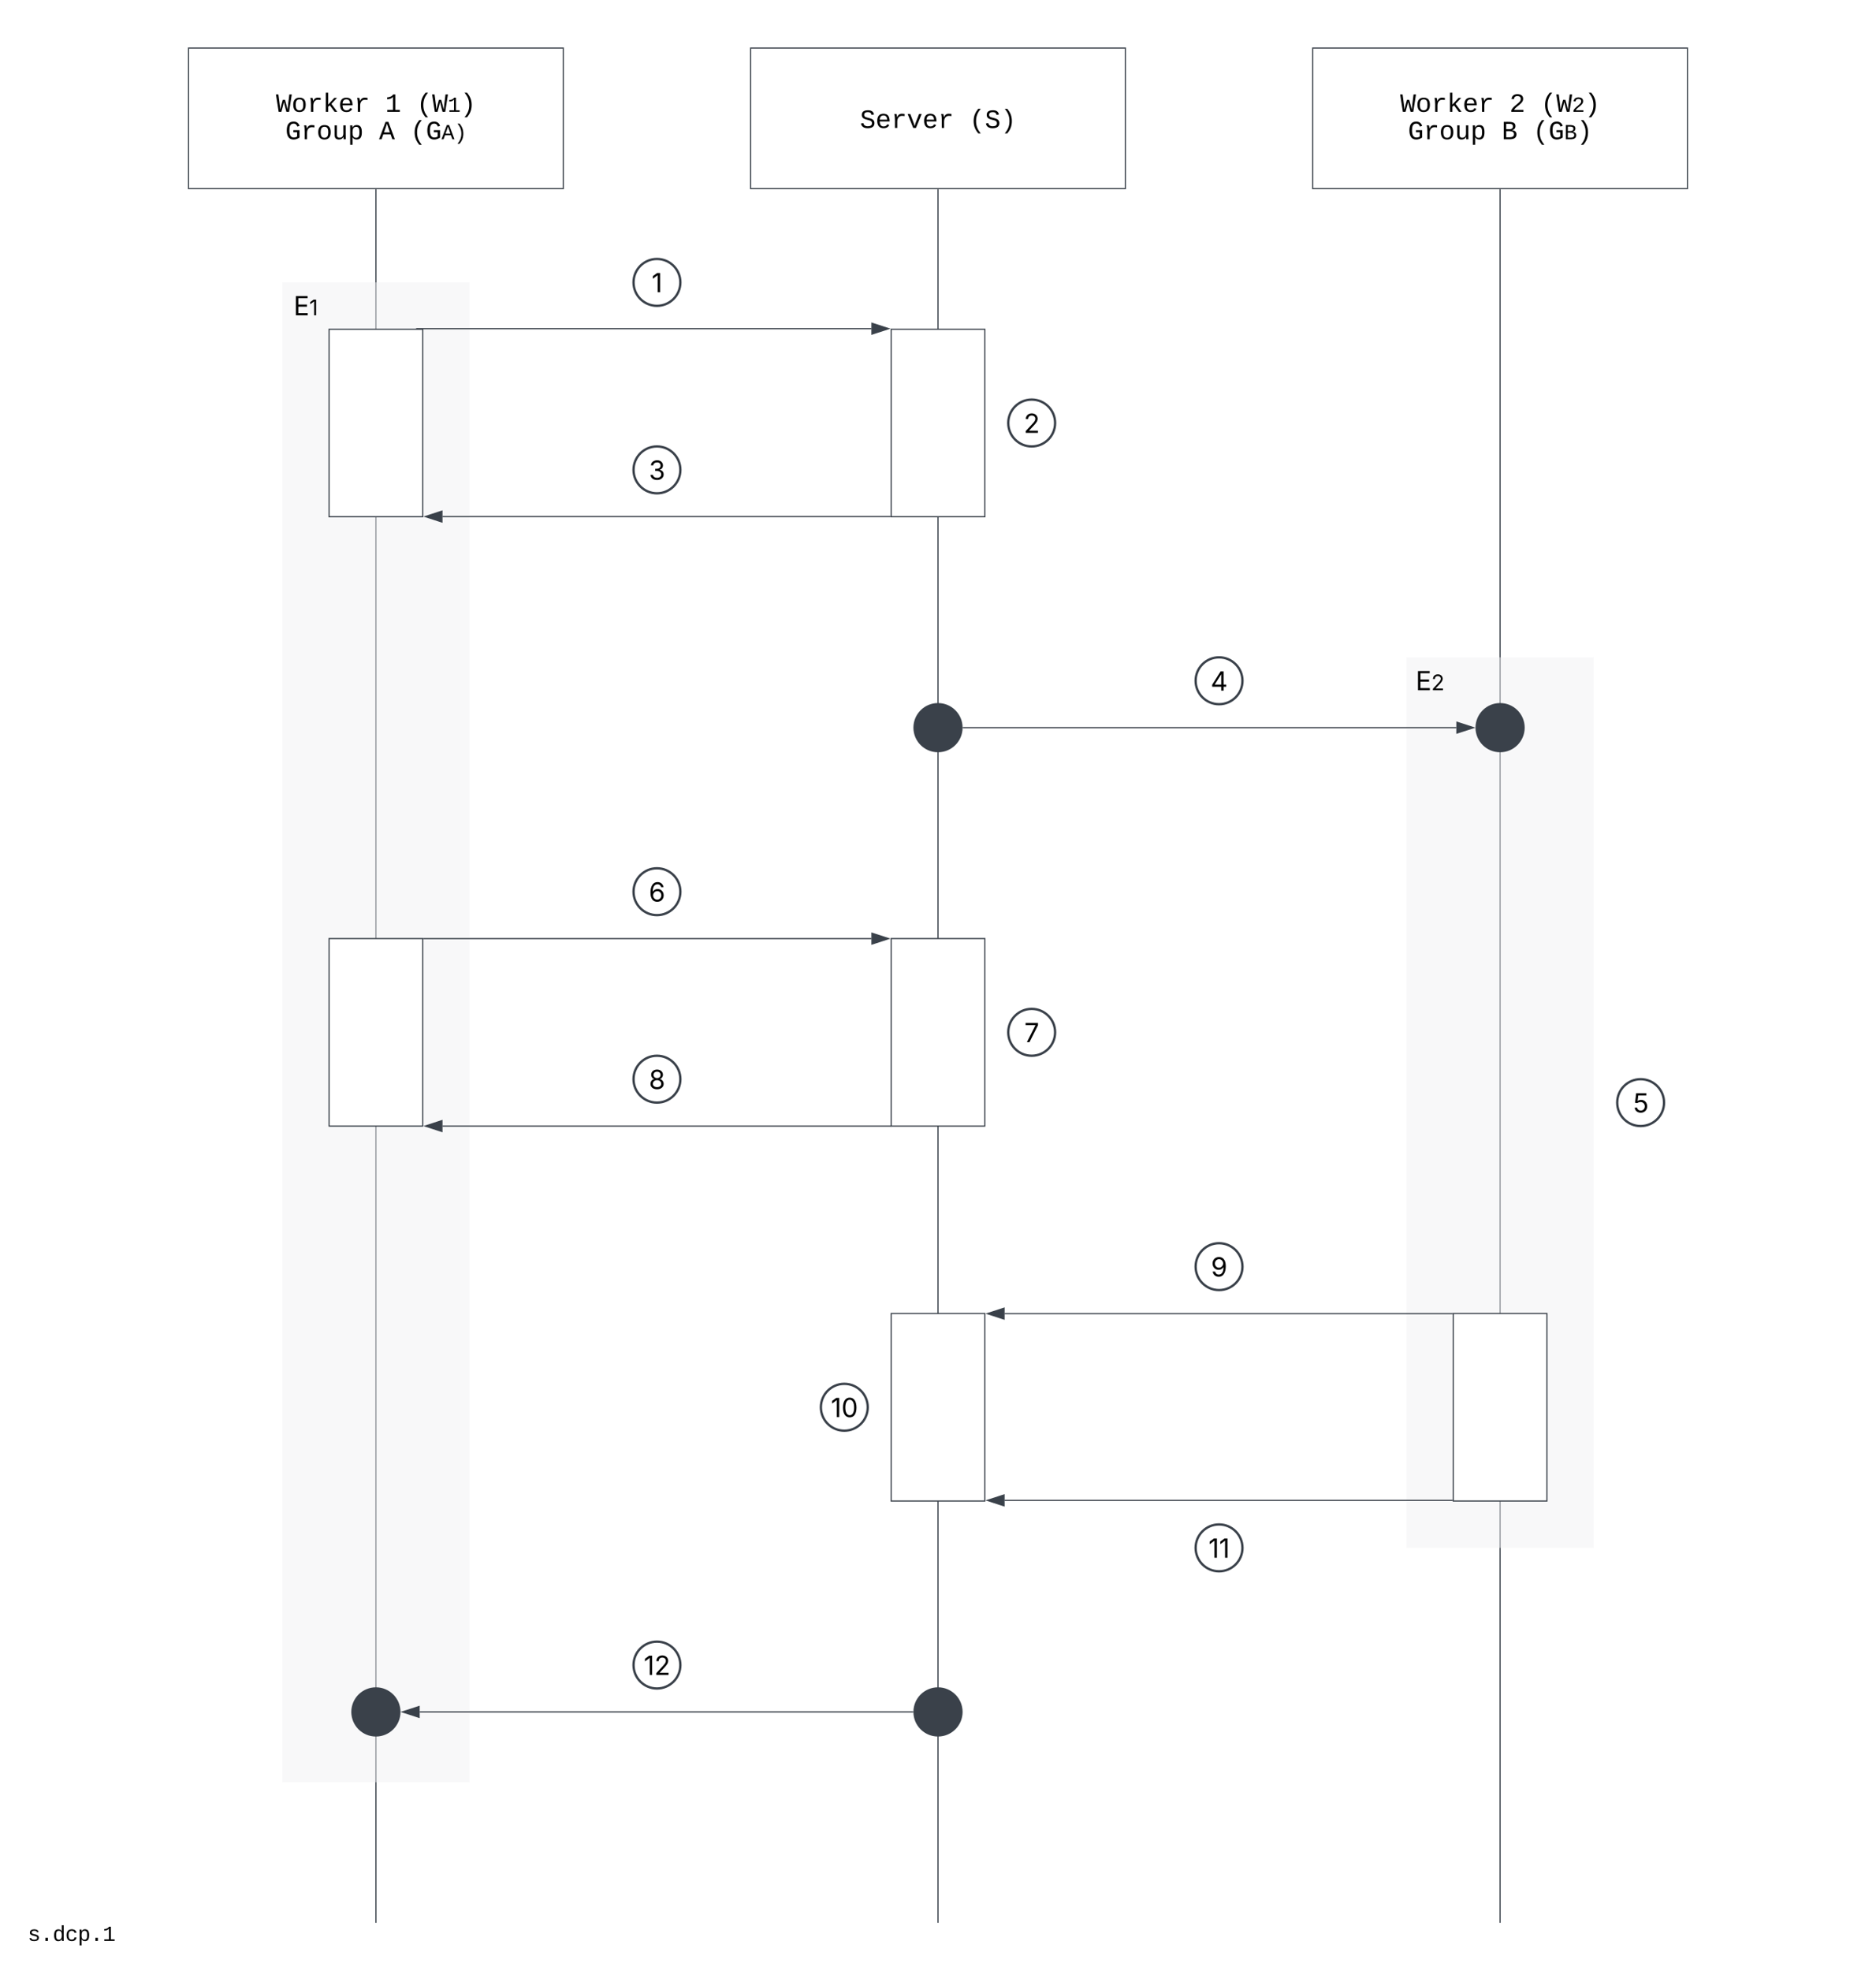 <svg xmlns="http://www.w3.org/2000/svg" xmlns:xlink="http://www.w3.org/1999/xlink" xmlns:lucid="lucid" width="1602" height="1682"><g transform="translate(-479 1001)" lucid:page-tab-id="0_0"><path d="M0-1500h2500v2500H0z" fill="#fff"/><path d="M480-994a6 6 0 0 1 6-6h1588a6 6 0 0 1 6 6V674a6 6 0 0 1-6 6H486a6 6 0 0 1-6-6z" stroke="#000" stroke-opacity="0" stroke-width="2" fill="#fff"/><path d="M1760-839V639.5" stroke="#3a414a" fill="none"/><path d="M1760.47-839h-.94v-.5h.94z" stroke="#3a414a" stroke-width=".05" fill="#3a414a"/><path d="M1760 639.5v.5M1280-839V639.5" stroke="#3a414a" fill="none"/><path d="M1280.47-839h-.94v-.5h.94z" stroke="#3a414a" stroke-width=".05" fill="#3a414a"/><path d="M1280 639.5v.5M800-839V639.5" stroke="#3a414a" fill="none"/><path d="M800.48-839h-.96v-.5h.96z" stroke="#3a414a" stroke-width=".05" fill="#3a414a"/><path d="M800 639.5v.5" stroke="#3a414a" fill="none"/><path d="M1680-440h160v760h-160zM720-760h160V520H720z" stroke="#000" stroke-opacity="0" fill="#f2f3f5" fill-opacity=".5"/><path d="M640-960h320v120H640z" stroke="#3a414a" fill="#fff"/><use xlink:href="#a" transform="matrix(1,0,0,1,645,-955) translate(69.653 49.427)"/><use xlink:href="#b" transform="matrix(1,0,0,1,645,-955) translate(163.001 49.427)"/><use xlink:href="#c" transform="matrix(1,0,0,1,645,-955) translate(189.672 49.427)"/><use xlink:href="#d" transform="matrix(1,0,0,1,645,-955) translate(77.654 72.854)"/><use xlink:href="#e" transform="matrix(1,0,0,1,645,-955) translate(157.667 72.854)"/><use xlink:href="#f" transform="matrix(1,0,0,1,645,-955) translate(184.338 72.854)"/><path d="M1120-960h320v120h-320z" stroke="#3a414a" fill="#fff"/><use xlink:href="#g" transform="matrix(1,0,0,1,1125,-955) translate(88.322 63.177)"/><use xlink:href="#h" transform="matrix(1,0,0,1,1125,-955) translate(181.671 63.177)"/><path d="M1600-960h320v120h-320z" stroke="#3a414a" fill="#fff"/><use xlink:href="#a" transform="matrix(1,0,0,1,1605,-955) translate(69.653 49.427)"/><use xlink:href="#i" transform="matrix(1,0,0,1,1605,-955) translate(163.001 49.427)"/><use xlink:href="#j" transform="matrix(1,0,0,1,1605,-955) translate(189.672 49.427)"/><use xlink:href="#d" transform="matrix(1,0,0,1,1605,-955) translate(76.321 72.854)"/><use xlink:href="#k" transform="matrix(1,0,0,1,1605,-955) translate(156.334 72.854)"/><use xlink:href="#l" transform="matrix(1,0,0,1,1605,-955) translate(183.005 72.854)"/><path d="M760-720h80v160h-80zM1240-720h80v160h-80z" stroke="#3a414a" fill="#fff"/><path d="M1300-380c0 11.05-8.95 20-20 20s-20-8.95-20-20 8.95-20 20-20 20 8.95 20 20zM1780-380c0 11.05-8.95 20-20 20s-20-8.95-20-20 8.95-20 20-20 20 8.95 20 20z" stroke="#3a414a" stroke-width="2" fill="#3a414a"/><path d="M1301.5-380h421.1" stroke="#3a414a" fill="none"/><path d="M1301.5-379.52h-.55l.05-.44-.02-.52h.53z" stroke="#3a414a" stroke-width=".05" fill="#3a414a"/><path d="M1737.38-380l-14.27 4.63.02-9.26z" stroke="#3a414a" fill="#3a414a"/><path d="M720-754a6 6 0 0 1 6-6h28a6 6 0 0 1 6 6v28a6 6 0 0 1-6 6h-28a6 6 0 0 1-6-6z" fill="none"/><use xlink:href="#m" transform="matrix(1,0,0,1,720,-760) translate(9.706 28.084)"/><path d="M834.36-720.5h388.75" stroke="#3a414a" fill="none"/><path stroke="#3a414a" stroke-width=".05" fill="#3a414a"/><path d="M1237.88-720.5l-14.27 4.63.02-9.26z" stroke="#3a414a" fill="#3a414a"/><path d="M1239-560.14H856.88" stroke="#3a414a" fill="none"/><path d="M1239.5-559.67h-.5v-.95h.5z" stroke="#3a414a" stroke-width=".05" fill="#3a414a"/><path d="M842.12-560.14l14.26-4.64v9.27z" stroke="#3a414a" fill="#3a414a"/><path d="M1240-200h80v160h-80zM760-200h80v160h-80zM1240 120h80v160h-80zM1720 120h80v160h-80z" stroke="#3a414a" fill="#fff"/><path d="M1300 460c0 11.05-8.95 20-20 20s-20-8.95-20-20 8.95-20 20-20 20 8.95 20 20zM820 460c0 11.05-8.95 20-20 20s-20-8.95-20-20 8.95-20 20-20 20 8.95 20 20z" stroke="#3a414a" stroke-width="2" fill="#3a414a"/><path d="M1258.5 460H837.4" stroke="#3a414a" fill="none"/><path d="M1259 459.95l.02.53h-.53v-.96h.55z" stroke="#3a414a" stroke-width=".05" fill="#3a414a"/><path d="M822.62 460l14.27-4.63v9.26z" stroke="#3a414a" fill="#3a414a"/><path d="M841-199.95h382.12" stroke="#3a414a" fill="none"/><path d="M841-199.47h-.5v-.95h.5z" stroke="#3a414a" stroke-width=".05" fill="#3a414a"/><path d="M1237.88-199.95l-14.26 4.64v-9.28z" stroke="#3a414a" fill="#3a414a"/><path d="M1239.5-40H856.88M1239.5-40h.5" stroke="#3a414a" fill="none"/><path d="M842.12-40l14.26-4.63v9.27z" stroke="#3a414a" fill="#3a414a"/><path d="M1719 120.08h-382.12" stroke="#3a414a" fill="none"/><path d="M1719.5 120.55h-.5v-.95h.5z" stroke="#3a414a" stroke-width=".05" fill="#3a414a"/><path d="M1322.12 120.08l14.27-4.64-.02 9.27z" stroke="#3a414a" fill="#3a414a"/><path d="M1719 279.46h-382.12" stroke="#3a414a" fill="none"/><path d="M1719.5 279.94h-.5V279h.5z" stroke="#3a414a" stroke-width=".05" fill="#3a414a"/><path d="M1322.12 279.46l14.26-4.63v9.27z" stroke="#3a414a" fill="#3a414a"/><path d="M1060-760c0 11.05-8.95 20-20 20s-20-8.95-20-20 8.95-20 20-20 20 8.95 20 20z" stroke="#3a414a" stroke-width="2" fill-opacity="0"/><use xlink:href="#n" transform="matrix(1,0,0,1,1025,-775) translate(10.486 23.403)"/><path d="M1380-640c0 11.05-8.95 20-20 20s-20-8.95-20-20 8.95-20 20-20 20 8.95 20 20z" stroke="#3a414a" stroke-width="2" fill-opacity="0"/><use xlink:href="#o" transform="matrix(1,0,0,1,1345,-655) translate(8.229 23.403)"/><path d="M1680-434a6 6 0 0 1 6-6h28a6 6 0 0 1 6 6v28a6 6 0 0 1-6 6h-28a6 6 0 0 1-6-6z" fill="none"/><use xlink:href="#p" transform="matrix(1,0,0,1,1680,-440) translate(7.9 28.084)"/><path d="M1060-600c0 11.05-8.95 20-20 20s-20-8.95-20-20 8.95-20 20-20 20 8.95 20 20z" stroke="#3a414a" stroke-width="2" fill-opacity="0"/><use xlink:href="#q" transform="matrix(1,0,0,1,1025,-615) translate(8.142 23.403)"/><path d="M1540-420c0 11.05-8.95 20-20 20s-20-8.95-20-20 8.95-20 20-20 20 8.95 20 20z" stroke="#3a414a" stroke-width="2" fill-opacity="0"/><use xlink:href="#r" transform="matrix(1,0,0,1,1505,-435) translate(7.827 23.403)"/><path d="M1900-60c0 11.05-8.95 20-20 20s-20-8.95-20-20 8.95-20 20-20 20 8.95 20 20z" stroke="#3a414a" stroke-width="2" fill-opacity="0"/><use xlink:href="#s" transform="matrix(1,0,0,1,1865,-75) translate(8.25 23.403)"/><path d="M1060-240c0 11.05-8.95 20-20 20s-20-8.95-20-20 8.95-20 20-20 20 8.95 20 20z" stroke="#3a414a" stroke-width="2" fill-opacity="0"/><use xlink:href="#t" transform="matrix(1,0,0,1,1025,-255) translate(8.115 23.403)"/><path d="M1060-80c0 11.05-8.95 20-20 20s-20-8.95-20-20 8.95-20 20-20 20 8.95 20 20z" stroke="#3a414a" stroke-width="2" fill-opacity="0"/><use xlink:href="#u" transform="matrix(1,0,0,1,1025,-95) translate(8.131 23.403)"/><path d="M1380-120c0 11.05-8.95 20-20 20s-20-8.95-20-20 8.95-20 20-20 20 8.95 20 20z" stroke="#3a414a" stroke-width="2" fill-opacity="0"/><use xlink:href="#v" transform="matrix(1,0,0,1,1345,-135) translate(8.717 23.403)"/><path d="M1540 80c0 11.05-8.95 20-20 20s-20-8.95-20-20 8.95-20 20-20 20 8.95 20 20z" stroke="#3a414a" stroke-width="2" fill-opacity="0"/><g><use xlink:href="#w" transform="matrix(1,0,0,1,1505,65) translate(8.115 23.403)"/></g><path d="M1220 200c0 11.05-8.95 20-20 20s-20-8.95-20-20 8.95-20 20-20 20 8.95 20 20z" stroke="#3a414a" stroke-width="2" fill-opacity="0"/><g><use xlink:href="#x" transform="matrix(1,0,0,1,1185,185) translate(3.476 23.403)"/></g><path d="M1540 320c0 11.05-8.95 20-20 20s-20-8.95-20-20 8.95-20 20-20 20 8.95 20 20z" stroke="#3a414a" stroke-width="2" fill-opacity="0"/><g><use xlink:href="#y" transform="matrix(1,0,0,1,1505,305) translate(5.966 23.403)"/></g><path d="M1060 420c0 11.05-8.95 20-20 20s-20-8.95-20-20 8.95-20 20-20 20 8.95 20 20z" stroke="#3a414a" stroke-width="2" fill-opacity="0"/><g><use xlink:href="#z" transform="matrix(1,0,0,1,1025,405) translate(3.709 23.403)"/></g><path d="M480 626a6 6 0 0 1 6-6h108a6 6 0 0 1 6 6v48a6 6 0 0 1-6 6H486a6 6 0 0 1-6-6z" fill="none"/><g><use xlink:href="#A" transform="matrix(1,0,0,1,480,620) translate(22.661 35.421)"/></g><defs><path d="M1018 0H810c-67-251-137-496-194-756C558-495 487-250 419 0H211L0-1349h189c48 393 110 772 142 1181 58-262 128-512 197-763h175c69 251 139 500 197 763 37-402 92-789 139-1181h189" id="B"/><path d="M615-1102c343 0 484 203 482 560-1 347-147 562-488 562-336 0-475-219-479-562-4-349 156-560 485-560zm-8 989c240 0 301-180 301-429 0-245-55-427-290-427-236 0-299 181-299 427 0 243 61 429 288 429" id="C"/><path d="M839-1102c70 0 148 7 206 17v167c-112-18-268-36-363 15-129 69-208 203-208 395V0H294c-10-367 32-789-52-1082h171c21 75 41 161 48 250h5c67-152 152-270 373-270" id="D"/><path d="M914 0L548-499l-132 98V0H236v-1484h180v927l475-525h211L663-617 1125 0H914" id="E"/><path d="M617-1102c355 0 481 238 477 599H322c5 222 84 388 301 388 144 0 244-59 284-166l158 45C1002-72 854 20 623 20c-342 0-490-220-490-568 0-346 151-554 484-554zm291 461c-18-192-90-328-289-328-194 0-287 128-295 328h584" id="F"/><g id="a"><use transform="matrix(0.011,0,0,0.011,0,0)" xlink:href="#B"/><use transform="matrix(0.011,0,0,0.011,13.336,0)" xlink:href="#C"/><use transform="matrix(0.011,0,0,0.011,26.671,0)" xlink:href="#D"/><use transform="matrix(0.011,0,0,0.011,40.007,0)" xlink:href="#E"/><use transform="matrix(0.011,0,0,0.011,53.342,0)" xlink:href="#F"/><use transform="matrix(0.011,0,0,0.011,66.678,0)" xlink:href="#D"/></g><path d="M148-1120c216-7 379-89 463-229h166v1204h353V0H157v-145h439v-1021c-79 124-254 184-448 194v-148" id="G"/><use transform="matrix(0.011,0,0,0.011,0,0)" xlink:href="#G" id="b"/><path d="M891-1484c-201 251-362 514-362 954 0 441 161 704 362 955H701C500 176 342-90 342-532c0-440 159-704 359-952h190" id="H"/><path d="M528-1484c201 248 357 511 357 952 0 442-156 709-357 957H336C537 174 700-89 700-530c0-440-163-703-364-954h192" id="I"/><g id="c"><use transform="matrix(0.011,0,0,0.011,0,0)" xlink:href="#H"/><use transform="matrix(0.011,0,0,0.011,13.336,0)" xlink:href="#B"/><use transform="matrix(0.009,0,0,0.009,26.671,0)" xlink:href="#G"/><use transform="matrix(0.011,0,0,0.011,37.339,0)" xlink:href="#I"/></g><path d="M655-135c108 0 195-33 260-74v-336H622v-160h479v572C981-54 839 20 639 20c-388 0-526-306-526-701 0-406 129-689 529-689 261 0 392 137 461 331l-171 56c-47-131-122-231-288-231-281 0-330 245-330 533 0 179 28 314 84 407s142 139 257 139" id="J"/><path d="M528 20c-247 0-343-132-343-381v-721h180v686c-4 177 45 284 224 277 194-8 279-136 279-336v-627h181c3 360-6 732 6 1082H885c-4-54-7-126-8-185h-3C809-64 714 20 528 20" id="K"/><path d="M698-1104c312 3 392 244 392 558 0 315-82 566-392 566-169 0-277-65-331-184h-5c8 188 2 394 4 589H185V-858c0-76-1-156-6-224h175c6 52 9 120 10 178h4c58-122 150-202 330-200zm-49 991c225 0 255-203 255-433 0-225-32-419-253-419-236 0-285 192-285 441 0 237 53 411 283 411" id="L"/><g id="d"><use transform="matrix(0.011,0,0,0.011,0,0)" xlink:href="#J"/><use transform="matrix(0.011,0,0,0.011,13.336,0)" xlink:href="#D"/><use transform="matrix(0.011,0,0,0.011,26.671,0)" xlink:href="#C"/><use transform="matrix(0.011,0,0,0.011,40.007,0)" xlink:href="#K"/><use transform="matrix(0.011,0,0,0.011,53.342,0)" xlink:href="#L"/></g><path d="M1034 0L896-382H333L196 0H0l510-1349h217L1228 0h-194zM847-531c-77-225-157-447-231-674-69 231-154 451-232 674h463" id="M"/><use transform="matrix(0.011,0,0,0.011,0,0)" xlink:href="#M" id="e"/><g id="f"><use transform="matrix(0.011,0,0,0.011,0,0)" xlink:href="#H"/><use transform="matrix(0.011,0,0,0.011,13.336,0)" xlink:href="#J"/><use transform="matrix(0.009,0,0,0.009,26.671,0)" xlink:href="#M"/><use transform="matrix(0.009,0,0,0.009,37.339,0)" xlink:href="#I"/></g><path d="M614-1226c-167 1-283 53-283 213 0 183 186 193 334 234 230 63 463 120 463 409 0 286-219 387-518 390C309 23 131-98 79-338l185-37c34 165 149 248 351 246 184-2 324-58 324-238 0-203-207-221-372-266-210-57-422-111-422-377 0-267 201-356 470-360 279-5 430 101 480 324l-188 33c-28-141-121-215-293-213" id="N"/><path d="M715 0H502L69-1082h202c94 253 197 500 285 758 19 57 36 126 52 183 96-335 234-626 350-941h201" id="O"/><g id="g"><use transform="matrix(0.011,0,0,0.011,0,0)" xlink:href="#N"/><use transform="matrix(0.011,0,0,0.011,13.336,0)" xlink:href="#F"/><use transform="matrix(0.011,0,0,0.011,26.671,0)" xlink:href="#D"/><use transform="matrix(0.011,0,0,0.011,40.007,0)" xlink:href="#O"/><use transform="matrix(0.011,0,0,0.011,53.342,0)" xlink:href="#F"/><use transform="matrix(0.011,0,0,0.011,66.678,0)" xlink:href="#D"/></g><g id="h"><use transform="matrix(0.011,0,0,0.011,0,0)" xlink:href="#H"/><use transform="matrix(0.011,0,0,0.011,13.336,0)" xlink:href="#N"/><use transform="matrix(0.011,0,0,0.011,26.671,0)" xlink:href="#I"/></g><path d="M611-1370c266 0 451 106 451 368 0 147-77 243-154 327-132 144-316 255-451 395-42 44-75 87-96 134h723V0H144v-117c124-264 387-411 582-603 73-72 151-147 151-271 0-161-104-231-266-231-163 0-249 90-268 238l-184-17c35-233 185-369 452-369" id="P"/><use transform="matrix(0.011,0,0,0.011,0,0)" xlink:href="#P" id="i"/><g id="j"><use transform="matrix(0.011,0,0,0.011,0,0)" xlink:href="#H"/><use transform="matrix(0.011,0,0,0.011,13.336,0)" xlink:href="#B"/><use transform="matrix(0.009,0,0,0.009,26.671,0)" xlink:href="#P"/><use transform="matrix(0.011,0,0,0.011,37.339,0)" xlink:href="#I"/></g><path d="M802-711c201 25 350 118 350 331C1152-95 921 0 634 0H162v-1349c401 9 908-74 908 327 0 184-111 275-268 311zm-224-69c174-2 300-51 300-218 0-163-124-198-302-198H353v416h225zM353-153c281-2 612 44 606-244-5-271-329-233-606-234v478" id="Q"/><use transform="matrix(0.011,0,0,0.011,0,0)" xlink:href="#Q" id="k"/><g id="l"><use transform="matrix(0.011,0,0,0.011,0,0)" xlink:href="#H"/><use transform="matrix(0.011,0,0,0.011,13.336,0)" xlink:href="#J"/><use transform="matrix(0.009,0,0,0.009,26.671,0)" xlink:href="#Q"/><use transform="matrix(0.011,0,0,0.011,37.339,0)" xlink:href="#I"/></g><path d="M180 0v-1490h908v168H370v486h669v168H370v500h727V0H180" id="R"/><path d="M653-1490V0H466v-1314h-10L96-1047v-204l324-239h233" id="S"/><g id="m"><use transform="matrix(0.011,0,0,0.011,0,0)" xlink:href="#R"/><use transform="matrix(0.009,0,0,0.009,13.357,0)" xlink:href="#S"/></g><use transform="matrix(0.011,0,0,0.011,0,0)" xlink:href="#S" id="n"/><path d="M154 0v-137l495-537c165-179 249-281 249-418 0-156-121-253-280-253-170 0-278 110-278 278H158c0-264 200-443 465-443 266 0 455 183 455 416 0 161-73 288-336 568L416-179v12h687V0H154" id="T"/><use transform="matrix(0.011,0,0,0.011,0,0)" xlink:href="#T" id="o"/><g id="p"><use transform="matrix(0.011,0,0,0.011,0,0)" xlink:href="#R"/><use transform="matrix(0.009,0,0,0.009,13.357,0)" xlink:href="#T"/></g><path d="M635 20c-292 0-500-160-510-396h192c11 142 145 229 315 229 187 0 323-105 323-260 0-161-125-274-346-274H488v-165h121c174 0 294-100 294-254 0-148-104-245-266-245-152 0-291 85-297 230H157c8-234 222-395 484-395 278 0 448 188 448 400 0 168-95 291-247 336v12c190 31 301 169 301 357 0 244-216 425-508 425" id="U"/><use transform="matrix(0.011,0,0,0.011,0,0)" xlink:href="#U" id="q"/><path d="M120-303v-155l652-1032h231v1020h202v167h-202V0H821v-303H120zm702-167v-782h-12L323-482v12h499" id="V"/><use transform="matrix(0.011,0,0,0.011,0,0)" xlink:href="#V" id="r"/><path d="M626 20c-262 0-458-168-468-396h184c12 133 134 229 284 229 180 0 311-137 311-326 0-192-136-335-323-335-92 0-196 33-255 78l-178-22 88-738h784v167H429l-51 435h8c61-51 160-87 263-87 273 0 474 211 474 499 0 286-210 496-497 496" id="W"/><use transform="matrix(0.011,0,0,0.011,0,0)" xlink:href="#W" id="s"/><path d="M646 20c-249 0-524-159-524-708 0-524 209-822 547-822 250 0 431 161 467 395H950c-33-129-126-227-281-227-229 0-367 208-367 566h12c80-124 212-198 367-198 255 0 467 205 467 493 0 278-198 501-502 501zm0-167c179 0 318-148 318-334 0-182-133-328-313-328-181 0-322 156-322 330 0 176 134 332 317 332" id="X"/><use transform="matrix(0.011,0,0,0.011,0,0)" xlink:href="#X" id="t"/><path d="M633 20c-303 0-511-173-511-416 0-188 124-348 291-378v-8c-145-37-237-174-237-332 0-227 192-396 457-396 261 0 456 169 456 396 0 158-94 295-235 332v8c162 30 291 190 291 378 0 243-212 416-512 416zm0-165c197 0 322-103 322-261 0-165-138-283-322-283-188 0-324 118-324 283 0 158 123 261 324 261zm0-703c157 0 272-101 272-252 0-149-110-246-272-246-165 0-273 97-273 246 0 151 112 252 273 252" id="Y"/><use transform="matrix(0.011,0,0,0.011,0,0)" xlink:href="#Y" id="u"/><path d="M200 0l662-1311v-12H98v-167h963v177L400 0H200" id="Z"/><use transform="matrix(0.011,0,0,0.011,0,0)" xlink:href="#Z" id="v"/><path d="M603 20c-253 0-434-161-469-399h188c31 132 124 231 281 231 227 0 367-207 367-568h-12c-80 122-211 199-367 199-257 0-469-206-469-493 0-278 200-505 506-500 245 4 520 158 520 706 0 527-208 824-545 824zm16-703c181 0 324-157 324-332 0-171-135-328-318-328-180 0-317 148-317 332 0 183 131 328 311 328" id="aa"/><use transform="matrix(0.011,0,0,0.011,0,0)" xlink:href="#aa" id="w"/><path d="M646 20c-332 0-524-278-524-764 0-483 194-766 524-766s524 283 524 766c0 485-191 764-524 764zm0-166c218 0 341-220 341-598 0-380-123-601-341-601s-341 222-341 601c0 378 123 598 341 598" id="ab"/><g id="x"><use transform="matrix(0.011,0,0,0.011,0,0)" xlink:href="#S"/><use transform="matrix(0.011,0,0,0.011,9.039,0)" xlink:href="#ab"/></g><g id="y"><use transform="matrix(0.011,0,0,0.011,0,0)" xlink:href="#S"/><use transform="matrix(0.011,0,0,0.011,9.039,0)" xlink:href="#S"/></g><g id="z"><use transform="matrix(0.011,0,0,0.011,0,0)" xlink:href="#S"/><use transform="matrix(0.011,0,0,0.011,9.039,0)" xlink:href="#T"/></g><path d="M873-819c-18-114-119-146-250-146-163 0-245 50-245 151 0 151 170 148 294 185 182 54 388 94 388 320 0 240-189 325-439 329-245 4-410-69-454-268l159-31c24 133 136 168 295 165 144-2 270-31 270-171 0-164-195-160-331-202-167-52-350-87-350-299 0-218 173-315 413-313 220 2 373 77 412 260" id="ac"/><path d="M496 0v-299h235V0H496" id="ad"/><path d="M865-914c-3-187-2-380-2-570h180v1261c0 76 1 155 6 223H877c-8-49-9-116-10-174h-5C801-44 708 26 530 26c-135 0-234-46-297-139s-95-232-95-419c0-377 131-566 392-566 176 0 271 63 335 184zm-286-51c-222 0-255 197-255 427 0 229 31 425 253 425 237 0 286-195 286-441 0-238-52-411-284-411" id="ae"/><path d="M631 20c-350 0-501-215-501-562 0-355 162-560 502-560 250 0 399 118 446 323l-192 14c-23-124-109-196-262-196-242 0-305 171-305 415 1 245 61 427 304 427 151 0 248-77 267-215l190 12C1039-107 883 20 631 20" id="af"/><g id="A"><use transform="matrix(0.009,0,0,0.009,0,0)" xlink:href="#ac"/><use transform="matrix(0.009,0,0,0.009,10.668,0)" xlink:href="#ad"/><use transform="matrix(0.009,0,0,0.009,21.337,0)" xlink:href="#ae"/><use transform="matrix(0.009,0,0,0.009,32.005,0)" xlink:href="#af"/><use transform="matrix(0.009,0,0,0.009,42.674,0)" xlink:href="#L"/><use transform="matrix(0.009,0,0,0.009,53.342,0)" xlink:href="#ad"/><use transform="matrix(0.009,0,0,0.009,64.01,0)" xlink:href="#G"/></g></defs></g></svg>